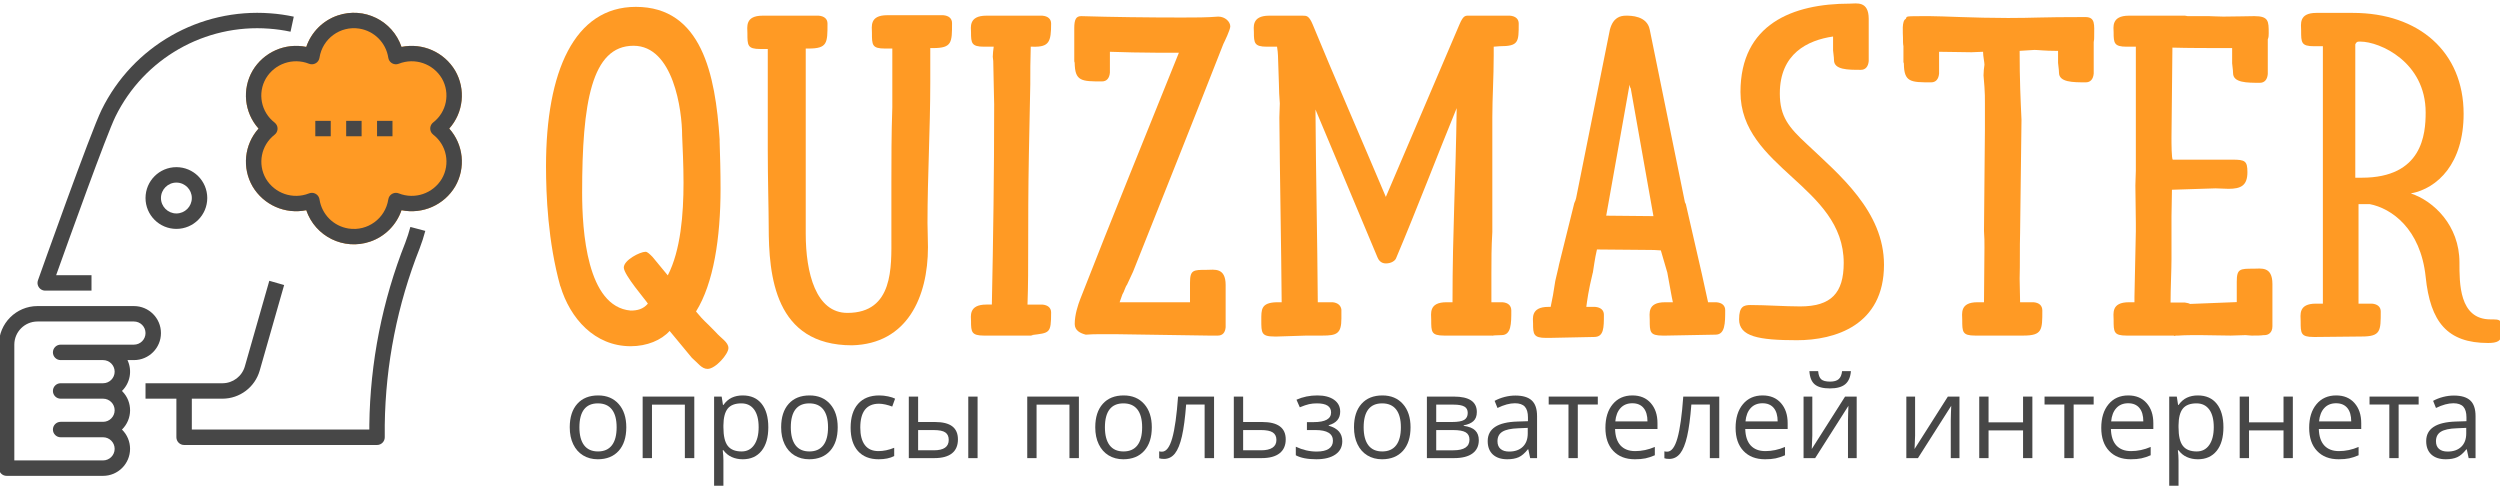 <?xml version="1.0" encoding="UTF-8"?>
<!DOCTYPE svg PUBLIC "-//W3C//DTD SVG 1.1//EN" "http://www.w3.org/Graphics/SVG/1.1/DTD/svg11.dtd">
<!-- Creator: CorelDRAW 2018 (64-Bit) -->
<svg xmlns="http://www.w3.org/2000/svg" xml:space="preserve" width="45.72mm" height="8.89mm" version="1.1" style="shape-rendering:geometricPrecision; text-rendering:geometricPrecision; image-rendering:optimizeQuality; fill-rule:evenodd; clip-rule:evenodd"
viewBox="0 0 4571.98 888.98"
 xmlns:xlink="http://www.w3.org/1999/xlink">
 <defs>
  <style type="text/css">
   <![CDATA[
    .fil1 {fill:#474747}
    .fil0 {fill:#FF9A24}
    .fil3 {fill:#474747;fill-rule:nonzero}
    .fil2 {fill:#FF9A24;fill-rule:nonzero}
   ]]>
  </style>
 </defs>
 <g id="Слой_x0020_1">
  <g id="_1937919920">
   <path class="fil0" d="M832.45 129.27c-20.15,-33.91 -59.53,-51.36 -98.18,-43.5 -16.35,-48.1 -68.6,-73.83 -116.69,-57.47 -27.04,9.19 -48.27,30.43 -57.47,57.47 -38.65,-7.88 -78.04,9.58 -98.17,43.5 -19.63,33.93 -15.23,76.63 10.9,105.85 -26.13,29.21 -30.53,71.91 -10.9,105.85 20.15,33.89 59.54,51.32 98.17,43.44 16.35,48.09 68.6,73.82 116.7,57.47 27.04,-9.2 48.27,-30.43 57.46,-57.47 38.64,7.89 78.03,-9.54 98.18,-43.44 19.63,-33.93 15.23,-76.64 -10.91,-105.85 26.13,-29.22 30.54,-71.92 10.91,-105.85z"/>
   <path class="fil1" d="M244.95 559.73l-176.42 0c-38.95,0.04 -70.52,31.61 -70.57,70.56l0 225.82c0,7.79 6.32,14.12 14.12,14.12l176.42 0c27.28,-0.02 49.38,-22.16 49.36,-49.44 -0.01,-13.26 -5.35,-25.96 -14.83,-35.25 19.49,-19.02 19.86,-50.25 0.84,-69.73 -0.28,-0.28 -0.55,-0.56 -0.84,-0.83 15.07,-14.74 19.12,-37.41 10.1,-56.46l11.82 0c27.28,0 49.4,-22.11 49.4,-49.4 0,-27.28 -22.12,-49.39 -49.4,-49.39zm444.58 -310.5l28.23 0 0 -28.23 -28.23 0 0 28.23zm-56.45 0l28.22 0 0 -28.23 -28.22 0 0 28.23zm-56.46 0l28.23 0 0 -28.23 -28.23 0 0 28.23zm-82.18 -224.88c-129.25,-9.79 -251.45,60.07 -308.61,176.41 -20.08,40.71 -112.55,300.96 -116.48,312.03 -2.54,7.36 1.38,15.4 8.74,17.94 1.47,0.5 3.01,0.76 4.56,0.77l84.68 0 0 -28.23 -64.67 0c22.12,-61.94 92.16,-257.05 108.48,-290.14 52.08,-106.03 163.46,-169.67 281.25,-160.7 13.09,0.95 26.1,2.81 38.93,5.56l5.93 -27.52c-14.11,-3.04 -28.42,-5.08 -42.81,-6.12zm-171.86 281.33c-31.18,0 -56.46,25.28 -56.46,56.46 0,31.18 25.28,56.45 56.46,56.45 31.18,0 56.45,-25.27 56.45,-56.45 0,-31.18 -25.27,-56.46 -56.45,-56.46zm0 84.68c-15.59,0 -28.23,-12.63 -28.23,-28.22 0,-15.59 12.64,-28.23 28.23,-28.23 15.59,0 28.22,12.64 28.22,28.23 0,15.59 -12.63,28.22 -28.22,28.22zm427.91 24.65c-2.58,9.72 -5.67,19.3 -9.25,28.7 -42.08,106.15 -64.38,219.09 -65.82,333.27l0 8.56 -324.62 0 0 -56.45 56.22 0c31.47,-0.11 59.1,-20.95 67.86,-51.18l44.74 -156.66 -27.13 -7.76 -44.75 156.66c-5.26,18.14 -21.84,30.64 -40.72,30.71l-140.9 0 0 28.23 56.46 0 0 70.57c0,7.79 6.32,14.11 14.11,14.11l352.84 0c7.79,0 14.11,-6.32 14.11,-14.11l0 -22.68c1.45,-110.73 23.13,-220.27 63.97,-323.2 3.94,-10.33 7.33,-20.86 10.17,-31.55l-27.29 -7.22zm-505.54 215.28l-134.08 0c-7.79,0 -14.11,6.32 -14.11,14.12 0,7.79 6.32,14.11 14.11,14.11l77.63 0c11.69,0 21.17,9.48 21.17,21.17 0,11.69 -9.48,21.17 -21.17,21.17l-77.63 0c-7.79,0 -14.11,6.32 -14.11,14.12 0,7.79 6.32,14.11 14.11,14.11l77.63 0c11.69,0 21.17,9.48 21.17,21.17 0,11.69 -9.48,21.17 -21.17,21.17l-77.63 0c-7.79,0 -14.11,6.32 -14.11,14.11 0,7.8 6.32,14.12 14.11,14.12l77.63 0c11.69,0 21.17,9.48 21.17,21.17 0,11.69 -9.48,21.17 -21.17,21.17l-162.31 0 0 -211.71c0,-23.38 18.96,-42.34 42.34,-42.34l176.42 0c11.7,0 21.17,9.48 21.17,21.17 0,11.69 -9.47,21.17 -21.17,21.17z"/>
   <path class="fil1" d="M832.44 129.26c-20.14,-33.9 -59.52,-51.35 -98.17,-43.49 -16.35,-48.1 -68.6,-73.83 -116.69,-57.47 -27.04,9.19 -48.27,30.43 -57.47,57.47 -38.65,-7.88 -78.04,9.58 -98.17,43.49 -19.63,33.94 -15.23,76.64 10.91,105.86 -26.14,29.21 -30.54,71.92 -10.91,105.85 20.15,33.89 59.54,51.31 98.17,43.44 16.36,48.09 68.6,73.82 116.7,57.47 27.03,-9.2 48.27,-30.43 57.46,-57.47 38.64,7.89 78.03,-9.54 98.18,-43.44 19.63,-33.93 15.23,-76.64 -10.91,-105.85 26.13,-29.22 30.53,-71.92 10.9,-105.86zm-24.35 197.59c-16.13,27.07 -49.52,38.43 -78.81,26.82 -7.25,-2.88 -15.45,0.66 -18.33,7.91 -0.41,1.03 -0.7,2.1 -0.85,3.2 -5.38,34.73 -37.89,58.53 -72.62,53.16 -27.41,-4.24 -48.92,-25.75 -53.16,-53.16 -1,-6.95 -6.94,-12.11 -13.96,-12.11 -1.79,0 -3.56,0.34 -5.22,1 -29.3,11.62 -62.7,0.25 -78.84,-26.82 -15.57,-27 -8.82,-61.35 15.82,-80.44 6.17,-4.77 7.3,-13.64 2.53,-19.8 -0.73,-0.95 -1.58,-1.8 -2.53,-2.53 -24.78,-19.12 -31.54,-53.64 -15.82,-80.7 16.15,-27.05 49.53,-38.4 78.82,-26.82 7.25,2.88 15.45,-0.66 18.33,-7.9 0.41,-1.03 0.69,-2.11 0.85,-3.21 5.38,-34.73 37.89,-58.53 72.62,-53.16 27.41,4.24 48.92,25.75 53.16,53.16 1.11,7.72 8.27,13.08 15.98,11.97 1.1,-0.16 2.17,-0.45 3.2,-0.86 29.3,-11.6 62.69,-0.24 78.83,26.82 15.61,27.02 8.85,61.41 -15.82,80.52 -6.17,4.76 -7.3,13.63 -2.53,19.79 0.73,0.95 1.58,1.8 2.53,2.53 24.73,19.12 31.49,53.59 15.82,80.63z"/>
   <path class="fil2" d="M1308.43 606.93c-22.86,-23.71 -17.78,-16.09 -35.56,-37.26 32.17,-51.64 44.87,-134.62 44.87,-224.36 0,-32.18 -0.85,-60.96 -1.69,-86.36l0 -4.24c-7.62,-118.53 -33.02,-242.15 -153.25,-242.15 -112.61,0 -164.25,118.54 -164.25,291.26 0,52.49 3.38,138.01 26.24,220.13l0 -0.84c17.78,59.26 62.66,110.06 128.7,110.06 29.63,0 55.88,-11 71.12,-27.94l40.64 49.11c11,9.31 17.78,20.32 28.78,20.32 14.4,0 38.1,-27.09 38.1,-38.1 0,-11.01 -13.54,-17.78 -23.7,-29.63zm-60.96 -358.99c0.84,21.17 2.54,52.49 2.54,86.36 0,56.73 -5.08,123.61 -28.79,169.33l-27.94 -33.86c-5.08,-5.08 -9.31,-9.32 -12.7,-9.32 -10.16,0 -39.79,15.24 -39.79,28.79 0,13.55 40.64,60.11 44.02,66.04 -8.46,10.16 -19.47,12.7 -31.32,12.7 -80.44,-6.77 -88.9,-146.47 -88.9,-215.9 0,-163.41 16.93,-268.4 93.98,-268.4 72.81,0 88.9,117.69 88.9,164.26l0 0z"/>
   <path id="1" class="fil2" d="M1394.79 28.65c-33.02,0 -27.94,21.17 -27.94,32.17 0,22.02 0,28.79 23.71,28.79l13.54 0 0 183.73c0,54.19 1.7,112.61 1.7,140.55 0,90.59 11,217.59 152.4,217.59 100.75,-2.54 138.85,-88.05 138.85,-179.49 0,-16.09 -0.85,-30.48 -0.85,-44.03 0,-85.51 5.08,-171.87 5.08,-257.39l0 -62.65 5.08 0c34.72,0 34.72,-10.16 34.72,-45.72 0,-8.47 -5.93,-13.55 -16.09,-14.4l-102.45 0c-33.02,0 -27.94,21.17 -27.94,32.18 0,22.01 0,28.78 23.71,28.78l13.55 0 0 107.53c-1.7,47.42 -1.7,99.91 -1.7,138.01l0 99.06c0,54.19 4.24,138.85 -80.43,138.85 -57.57,0 -76.2,-72.81 -76.2,-144.78l0 -338.67 5.08 0c34.71,0 34.71,-10.16 34.71,-45.72 0,-8.46 -5.92,-13.54 -16.08,-14.39l-102.45 0z"/>
   <path id="2" class="fil2" d="M1803.73 28.65c-33.02,0 -27.94,22.01 -27.94,30.48 0,19.47 0.85,26.25 23.71,26.25l17.78 0c-0.85,6.77 -1.7,12.56 -1.7,18.48 0,2.54 0.85,5.08 0.85,7.62l0.85 40.64c0,12.7 0.84,26.25 0.84,38.81 0,124.32 -1.69,243.56 -4.23,366.04l-10.16 0c-33.02,0 -27.94,22.02 -27.94,30.48 0,19.48 0.85,26.25 23.71,26.25l90.59 0c-2.54,0 -4.23,-0.85 -4.23,-0.85 33.86,-4.23 36.4,-2.54 36.4,-41.48 0,-8.47 -5.92,-13.55 -16.08,-14.4l-27.1 0c2.54,-70.13 0,-134.34 2.54,-275.59l2.54 -126.72c0,-21.16 0,-45.72 0.85,-69.28l4.23 0c29.64,0.84 33.02,-9.32 33.02,-42.34 0,-8.46 -5.92,-13.54 -16.08,-14.39l-102.45 0z"/>
   <path id="3" class="fil2" d="M2241.46 521.41c0,-33.02 -21.17,-27.94 -34.71,-27.94 -24.56,0 -30.48,0 -30.48,23.71l0 35.56 -128.7 0 5.08 -14.39c3.39,-5.08 5.08,-13.55 8.47,-17.78l11.01 -23.71c55.03,-138.29 110.91,-278.13 165.1,-416.42 2.54,-5.08 12.7,-26.25 12.7,-32.17 0,-8.47 -9.32,-17.93 -22.02,-17.93 -20.32,1.7 -43.18,1.7 -66.04,1.7 -61.8,0 -129.54,-0.85 -184.57,-2.54 -9.31,0 -12.7,5.92 -12.7,22.15l0 70.28c0,-4.24 0,-9.32 0.85,-9.32l0 1.7c0,34.57 12.7,34.57 49.95,34.57 8.47,0 13.55,-5.93 14.39,-16.09l0 -38.1c27.94,0.85 55.88,1.69 84.67,1.69l41.49 0c-61.81,154.1 -120.23,296.34 -180.34,450.43 -4.24,11.01 -10.16,28.79 -10.16,45.72 0,11.86 10.16,16.94 20.32,19.48 9.31,-0.85 18.62,-0.85 27.94,-0.85l27.94 0 169.33 2.54 16.09 0c8.46,0 13.54,-5.08 14.39,-15.24l0 -77.05z"/>
   <path id="4" class="fil2" d="M2645.32 552.74c-33.02,0 -27.94,21.17 -27.94,32.17 0,22.02 0,28.79 23.71,28.79l90.6 0c-1.7,0.85 -3.39,0 -4.24,0 2.54,0 11.01,-0.85 18.63,-0.85 17.78,0 17.78,-21.16 17.78,-44.87 0,-9.31 -5.93,-14.39 -16.09,-15.24l-20.32 0 0 -51.51c0,-25.4 0,-48.96 1.7,-76.9l0 -209.69c0,-35.42 2.54,-73.52 2.54,-113.32l0 -15.94 11 -0.85c34.72,0 34.72,-7.62 34.72,-41.49 0,-8.46 -5.93,-13.54 -16.09,-14.39l-72.82 0c-8.46,0 -11.85,-1.69 -19.47,16.09l-134.62 315.38c-31.33,-74.5 -102.45,-238.48 -133.77,-315.38 -6.78,-16.09 -11.01,-16.09 -18.63,-16.09l-60.96 0c-33.02,0 -27.94,22.01 -27.94,30.48 0,19.47 0.85,26.25 23.71,26.25l18.62 0c0.85,5.92 1.7,11.85 1.7,15.94l1.69 50.8c0,12.7 0.85,25.4 1.69,37.12 0,8.46 -0.84,16.93 -0.84,25.4 0.84,105.69 3.38,230.85 4.23,338.1l-9.31 0c-28.79,0.85 -27.94,13.55 -27.94,33.02 0,22.86 0,29.63 23.7,29.63l5.93 0 53.34 -1.69 28.79 0c26.24,0 34.71,-3.39 34.71,-31.33l0 -16.08c-0.85,-7.62 -6.77,-12.7 -16.09,-13.55l-27.09 0c-0.85,-122.49 -3.39,-225.64 -4.23,-352.5l113.45 270.51c1.69,4.24 5.93,11.01 15.24,11.01 10.16,0 16.93,-5.08 18.63,-9.31 37.25,-87.92 79.58,-198.55 110.91,-274.75 -1.69,131.1 -7.62,221.55 -7.62,355.04l-11.01 0z"/>
   <path id="5" class="fil2" d="M2831.59 561.21c-33.02,0 -27.94,22.01 -27.94,30.48 0,19.47 0.85,26.24 23.71,26.24l5.93 0 82.12 -1.69c17.78,0 17.78,-16.93 17.78,-40.64 0,-8.47 -5.92,-13.55 -16.08,-14.39l-16.09 0c1.69,-11.86 3.39,-27.94 11.85,-62.66l0 0.85c1.7,-9.31 3.39,-25.4 7.62,-43.18l96.52 0.85c5.08,0 9.32,0 20.32,0.84l11.86 40.64c5.08,27.1 7.62,43.18 10.16,54.19l-14.4 0c-33.02,0 -27.94,21.17 -27.94,32.17 0,22.02 0,28.79 23.71,28.79l5.93 0 90.59 -1.69c17.78,0 17.78,-21.17 17.78,-44.88 0,-8.46 -5.93,-13.54 -16.09,-14.39l-15.24 0c-3.38,-16.93 -12.7,-58.42 -40.64,-179.49l-1.69 -3.39c0,-0.85 -0.85,-3.39 -0.85,-4.23l-63.5 -311.58c-5.08,-25.4 -34.71,-25.4 -43.18,-25.4 -11,0 -23.7,3.39 -29.63,25.4l-61.81 308.19c-0.84,3.39 -1.69,5.93 -3.38,9.31l-27.1 109.22c0,0.85 -1.69,5.93 -1.69,7.62l-5.93 25.4c-2.54,17.78 -5.92,36.41 -8.46,47.42l-4.24 0zm147.32 -399.63c0,-1.7 0.85,-4.24 1.7,-6.78 0,4.24 0.84,5.93 1.69,6.78l41.49 233.68c-31.33,0 -56.73,-0.85 -86.36,-0.85l41.48 -232.83z"/>
   <path id="6" class="fil2" d="M3417.49 34.58c0,-33.87 -22.86,-27.94 -34.71,-27.94 -104.14,0 -199.82,37.25 -199.82,161.71 0,138.86 188.81,171.88 188.81,312.42 0,55.04 -22.86,79.59 -79.59,79.59 -27.94,0 -62.65,-2.54 -90.59,-2.54 -12.7,0 -21.17,2.54 -21.17,26.25 0,31.32 35.56,38.1 105.84,38.1 69.42,0 159.17,-27.1 159.17,-138.01 0,-97.37 -81.28,-164.25 -140.55,-220.13 -33.86,-31.33 -49.95,-50.8 -49.95,-93.14 0,-72.81 50.8,-97.37 97.37,-104.14l0 28.79 0 -3.39c0,2.54 1.69,11.85 1.69,17.78 0,17.78 25.4,17.78 49.11,17.78 8.46,0 13.54,-5.93 14.39,-16.09l0 -77.04z"/>
   <path id="7" class="fil2" d="M3616.45 552.74c-33.02,0 -27.94,21.17 -27.94,32.17 0,22.02 0,28.79 23.71,28.79l5.93 0 82.12 0c34.72,0 34.72,-10.3 34.72,-45.86 0,-9.17 -5.93,-14.25 -16.09,-15.1l-24.55 0c0,-14.39 -0.85,-28.79 -0.85,-43.18 0.85,-27.94 0,-55.88 0.85,-83.82l2.54 -206.59c-1.7,-37.25 -3.39,-71.97 -3.39,-126.15l27.09 -1.7c6.78,0 18.63,1.7 38.95,1.7l4.23 0 0 25.4 0 -3.39c0,2.54 1.7,11.85 1.7,17.78 0,17.78 25.4,17.78 49.1,17.78 8.47,0 13.55,-5.93 14.4,-16.09l0 -57.57c0.84,-3.39 0.84,-6.77 0.84,-11.01 0,-20.32 2.54,-34.71 -16.08,-34.71 -85.52,0 -92.29,1.69 -141.4,1.69 -61.8,0 -121.07,-3.38 -143.08,-3.38 -49.96,0 -40.64,0 -44.03,5.08 -7.62,3.38 -5.08,26.24 -5.08,33.86 0,6.78 0,11.86 0.85,16.09l0 34.71c0,-2.54 0,-5.08 0.84,-5.08l0 1.7c0,34.71 12.7,34.71 49.96,34.71 8.46,0 13.54,-5.93 14.39,-16.09l0 -39.79c20.32,0 40.64,0.85 59.27,0.85 5.92,0 13.54,-0.85 21.16,-0.85 0,8.47 2.54,18.63 2.54,23.71 -0.84,5.08 -1.69,13.54 -1.69,19.47l1.69 21.17c0.85,10.16 0.85,20.32 0.85,29.63l0 49.11 -1.69 184.57c0.84,10.16 0.84,20.32 0.84,30.48l-0.84 99.91 -11.86 0z"/>
   <path id="8" class="fil2" d="M3893.31 28.65c-33.02,0 -27.94,22.01 -27.94,30.48 0,19.47 0.85,26.25 23.71,26.25l16.93 0 0 226.91c0,7.62 -0.85,17.78 -0.85,27.09 0,22.01 0.85,44.03 0.85,68.58l0 15.24 -1.69 79.59c0,13.54 -0.85,27.09 -0.85,40.64l0 9.31 -10.16 0c-33.02,0 -27.94,21.17 -27.94,32.17 0,22.02 0,28.79 23.71,28.79l90.59 0c-2.54,0.85 -4.23,0.85 -4.23,0l8.46 0c11.86,-0.85 25.4,-0.85 39.8,-0.85 17.78,0 36.4,0.85 55.88,0.85 9.31,0 18.62,-0.85 27.09,-0.85 3.39,0 6.77,0.85 11.01,0.85 9.31,0 16.93,0 22.01,-0.85l1.69 0c6.78,0 14.4,-4.23 14.4,-16.22l0 -77.19c0,-33.16 -21.17,-28.08 -34.72,-28.08 -24.55,0 -30.48,0 -30.48,23.7l0 37.4 -85.51 3.38c-2.54,-1.69 -5.93,-1.69 -9.31,-2.54l-26.25 0c0,-25.4 1.69,-60.25 1.69,-78.88l0 -78.17c0,-16.23 0.85,-32.32 0.85,-49.25l79.59 -2.54c7.62,0 16.08,0.85 23.7,0.85 22.86,0 34.72,-5.93 34.72,-30.48 0,-20.32 -4.24,-22.86 -27.1,-22.86l-109.22 0c-2.54,0 -2.54,-31.33 -2.54,-39.8l1.7 -165.1c28.78,0.85 68.58,0.85 104.14,0.85l5.08 0 0 31.32 0 -3.38c0,2.54 1.69,11.85 1.69,17.78 0,17.78 25.4,17.78 49.11,17.78 8.46,0 13.54,-5.93 14.39,-16.09l0 -63.5c1.69,-3.39 1.69,-7.62 1.69,-11.01 0,-22.01 0,-31.32 -26.24,-31.32 -11.01,0 -36.41,0.84 -56.73,0.84 -11.01,0 -20.32,-0.84 -26.25,-0.84l-38.94 0c-1.7,0 -3.39,-0.85 -5.08,-0.85l-102.45 0z"/>
   <path id="9" class="fil2" d="M4236.21 23.57c-33.02,0 -27.94,21.17 -27.94,32.17 0,22.02 0,28.79 23.7,28.79l16.09 0 0 470.75 -12.7 0c-33.02,0 -27.94,21.17 -27.94,32.17 0,22.02 0,28.79 23.71,28.79l5.92 0 82.13 -0.85c34.71,0 34.71,-10.16 34.71,-45.72 0,-8.46 -5.92,-13.54 -16.08,-14.39l-24.56 0 0 -182.03 20.32 0c39.8,7.62 93.14,44.87 102.45,132.92 8.47,82.98 39.79,121.08 114.3,121.08 16.93,0 23.71,-4.24 23.71,-13.55l0 -20.32c0,-7.62 -4.24,-9.31 -14.4,-9.31l-5.08 0c-57.57,0 -56.72,-66.89 -56.72,-104.14 0,-67.74 -47.42,-112.61 -88.9,-126.16 49.1,-9.31 96.52,-55.03 96.52,-145.62 0,-113.46 -82.13,-184.58 -202.36,-184.58l-66.88 0zm71.12 57.57c2.54,-5.92 5.92,-5.08 9.31,-5.08 35.56,0 119.38,37.26 119.38,129.55 0,39.79 -5.93,119.38 -116.84,119.38l-11.85 0 0 -243.85z"/>
   <path class="fil3" d="M1145.37 781.42c0,18.37 -4.63,32.71 -13.85,43.01 -9.25,10.31 -22.01,15.46 -38.31,15.46 -10.06,0 -19,-2.35 -26.82,-7.08 -7.78,-4.73 -13.81,-11.53 -18.06,-20.37 -4.27,-8.83 -6.38,-19.17 -6.38,-31.02 0,-18.37 4.6,-32.67 13.78,-42.91 9.15,-10.24 21.91,-15.36 38.18,-15.36 15.77,0 28.25,5.23 37.54,15.71 9.29,10.48 13.92,24.68 13.92,42.56zm-85.75 0c0,14.37 2.88,25.34 8.63,32.88 5.75,7.54 14.19,11.29 25.38,11.29 11.15,0 19.63,-3.75 25.41,-11.25 5.79,-7.51 8.66,-18.48 8.66,-32.92 0,-14.3 -2.87,-25.17 -8.66,-32.6 -5.78,-7.44 -14.33,-11.15 -25.62,-11.15 -11.19,0 -19.6,3.64 -25.28,10.97 -5.68,7.33 -8.52,18.27 -8.52,32.78z"/>
   <polygon id="1" class="fil3" points="1192.32,837.79 1175.28,837.79 1175.28,725.26 1269.72,725.26 1269.72,837.79 1252.47,837.79 1252.47,739.98 1192.32,739.98 "/>
   <path id="2" class="fil3" d="M1358.31 839.89c-7.32,0 -14.02,-1.36 -20.08,-4.06 -6.03,-2.7 -11.15,-6.87 -15.25,-12.48l-1.23 0c0.81,6.55 1.23,12.79 1.23,18.68l0 46.24 -17.04 0 0 -163.01 13.85 0 2.38 15.35 0.81 0c4.38,-6.17 9.5,-10.62 15.32,-13.35 5.82,-2.74 12.48,-4.11 20.01,-4.11 14.94,0 26.47,5.12 34.6,15.32 8.1,10.21 12.17,24.51 12.17,42.95 0,18.51 -4.14,32.88 -12.38,43.12 -8.27,10.24 -19.7,15.35 -34.39,15.35zm-2.45 -102.22c-11.5,0 -19.84,3.19 -24.96,9.53 -5.15,6.38 -7.78,16.52 -7.92,30.43l0 3.79c0,15.81 2.63,27.13 7.92,33.93 5.26,6.84 13.74,10.24 25.38,10.24 9.71,0 17.35,-3.93 22.86,-11.81 5.5,-7.89 8.27,-18.72 8.27,-32.57 0,-14.02 -2.77,-24.79 -8.27,-32.29 -5.51,-7.5 -13.29,-11.25 -23.28,-11.25z"/>
   <path id="3" class="fil3" d="M1531.98 781.42c0,18.37 -4.63,32.71 -13.85,43.01 -9.25,10.31 -22.01,15.46 -38.31,15.46 -10.06,0 -19,-2.35 -26.82,-7.08 -7.78,-4.73 -13.81,-11.53 -18.06,-20.37 -4.27,-8.83 -6.38,-19.17 -6.38,-31.02 0,-18.37 4.6,-32.67 13.78,-42.91 9.15,-10.24 21.91,-15.36 38.18,-15.36 15.77,0 28.25,5.23 37.54,15.71 9.29,10.48 13.92,24.68 13.92,42.56zm-85.75 0c0,14.37 2.88,25.34 8.63,32.88 5.75,7.54 14.19,11.29 25.38,11.29 11.15,0 19.63,-3.75 25.41,-11.25 5.79,-7.51 8.66,-18.48 8.66,-32.92 0,-14.3 -2.87,-25.17 -8.66,-32.6 -5.78,-7.44 -14.33,-11.15 -25.62,-11.15 -11.19,0 -19.6,3.64 -25.28,10.97 -5.68,7.33 -8.52,18.27 -8.52,32.78z"/>
   <path id="4" class="fil3" d="M1606.87 839.89c-16.3,0 -28.92,-5.01 -37.86,-15.04 -8.94,-10.06 -13.4,-24.26 -13.4,-42.59 0,-18.86 4.53,-33.41 13.61,-43.68 9.08,-10.27 21.98,-15.43 38.77,-15.43 5.4,0 10.8,0.6 16.23,1.76 5.4,1.15 9.64,2.52 12.73,4.13l-5.26 14.48c-3.75,-1.5 -7.86,-2.73 -12.31,-3.75 -4.45,-0.98 -8.38,-1.47 -11.81,-1.47 -22.86,0 -34.29,14.58 -34.29,43.75 0,13.81 2.77,24.43 8.35,31.83 5.61,7.4 13.84,11.08 24.82,11.08 9.36,0 19,-2.03 28.85,-6.07l0 15.15c-7.54,3.89 -17,5.85 -28.43,5.85z"/>
   <path id="5" class="fil3" d="M1679.05 771.74l30.71 0c14.3,0 24.89,2.67 31.79,7.96 6.87,5.29 10.31,13.25 10.31,23.77 0,11.32 -3.65,19.84 -10.94,25.63 -7.29,5.78 -18.02,8.69 -32.18,8.69l-46.73 0 0 -112.53 17.04 0 0 46.48zm108.74 66.05l-17.03 0 0 -112.53 17.03 0 0 112.53zm-108.74 -51.32l0 37.02 28.85 0c18.09,0 27.13,-6.31 27.13,-18.97 0,-6.31 -2.1,-10.87 -6.27,-13.74 -4.17,-2.88 -11.29,-4.31 -21.35,-4.31l-28.36 0z"/>
   <polygon id="6" class="fil3" points="1895.66,837.79 1878.62,837.79 1878.62,725.26 1973.06,725.26 1973.06,837.79 1955.81,837.79 1955.81,739.98 1895.66,739.98 "/>
   <path id="7" class="fil3" d="M2106.42 781.42c0,18.37 -4.63,32.71 -13.85,43.01 -9.25,10.31 -22.01,15.46 -38.31,15.46 -10.06,0 -19,-2.35 -26.82,-7.08 -7.78,-4.73 -13.81,-11.53 -18.06,-20.37 -4.27,-8.83 -6.38,-19.17 -6.38,-31.02 0,-18.37 4.6,-32.67 13.78,-42.91 9.15,-10.24 21.91,-15.36 38.18,-15.36 15.77,0 28.25,5.23 37.54,15.71 9.29,10.48 13.92,24.68 13.92,42.56zm-85.75 0c0,14.37 2.88,25.34 8.63,32.88 5.75,7.54 14.19,11.29 25.38,11.29 11.15,0 19.63,-3.75 25.41,-11.25 5.79,-7.51 8.66,-18.48 8.66,-32.92 0,-14.3 -2.87,-25.17 -8.66,-32.6 -5.78,-7.44 -14.33,-11.15 -25.62,-11.15 -11.19,0 -19.6,3.64 -25.28,10.97 -5.68,7.33 -8.52,18.27 -8.52,32.78z"/>
   <path id="8" class="fil3" d="M2220.25 837.79l-17.24 0 0 -98.02 -33.8 0c-1.86,24.4 -4.45,43.75 -7.71,58.06 -3.3,14.33 -7.57,24.82 -12.8,31.48 -5.25,6.62 -11.92,9.95 -19.98,9.95 -3.71,0 -6.66,-0.42 -8.83,-1.22l0 -12.66c1.51,0.42 3.22,0.63 5.12,0.63 7.88,0 14.16,-8.31 18.82,-24.96 4.66,-16.62 8.17,-41.89 10.59,-75.79l65.83 0 0 112.53z"/>
   <path id="9" class="fil3" d="M2273.44 771.74l34.74 0c28.74,0 43.15,10.59 43.15,31.73 0,11.11 -3.75,19.6 -11.25,25.49 -7.5,5.89 -18.48,8.83 -32.92,8.83l-50.76 0 0 -112.53 17.04 0 0 46.48zm0 14.73l0 37.02 32.88 0c9.04,0 15.99,-1.58 20.75,-4.74 4.81,-3.12 7.23,-7.88 7.23,-14.23 0,-6.24 -2.25,-10.8 -6.67,-13.71 -4.41,-2.91 -11.67,-4.34 -21.8,-4.34l-32.39 0z"/>
   <path id="10" class="fil3" d="M2402.34 771.95c21.32,0 31.94,-5.89 31.94,-17.66 0,-11.08 -8.62,-16.62 -25.87,-16.62 -5.26,0 -10.06,0.49 -14.37,1.44 -4.32,0.94 -9.96,2.87 -16.97,5.74l-6.07 -13.88c11.64,-5.22 24.37,-7.82 38.14,-7.82 12.94,0 23.14,2.67 30.61,7.96 7.47,5.33 11.18,12.55 11.18,21.74 0,12.62 -7.01,20.86 -21.07,24.78l0 0.81c8.66,2.52 14.94,6.13 18.93,10.83 3.97,4.7 5.96,10.59 5.96,17.64 0,10.41 -4.2,18.5 -12.58,24.29 -8.42,5.78 -19.98,8.69 -34.78,8.69 -16.23,0 -28.78,-2.42 -37.61,-7.29l0 -15.63c12.55,5.89 25.2,8.83 38,8.83 9.88,0 17.32,-1.68 22.36,-5.08 5.02,-3.4 7.54,-8.28 7.54,-14.66 0,-13.07 -10.66,-19.59 -31.94,-19.59l-15.63 0 0 -14.52 12.23 0z"/>
   <path id="11" class="fil3" d="M2579.59 781.42c0,18.37 -4.63,32.71 -13.85,43.01 -9.25,10.31 -22.01,15.46 -38.31,15.46 -10.06,0 -19,-2.35 -26.82,-7.08 -7.78,-4.73 -13.81,-11.53 -18.06,-20.37 -4.27,-8.83 -6.38,-19.17 -6.38,-31.02 0,-18.37 4.6,-32.67 13.78,-42.91 9.15,-10.24 21.91,-15.36 38.18,-15.36 15.77,0 28.25,5.23 37.54,15.71 9.29,10.48 13.92,24.68 13.92,42.56zm-85.75 0c0,14.37 2.88,25.34 8.63,32.88 5.75,7.54 14.19,11.29 25.38,11.29 11.15,0 19.63,-3.75 25.41,-11.25 5.79,-7.51 8.66,-18.48 8.66,-32.92 0,-14.3 -2.87,-25.17 -8.66,-32.6 -5.78,-7.44 -14.33,-11.15 -25.62,-11.15 -11.19,0 -19.6,3.64 -25.28,10.97 -5.68,7.33 -8.52,18.27 -8.52,32.78z"/>
   <path id="12" class="fil3" d="M2700.82 753.48c0,7.33 -2.1,12.9 -6.31,16.69 -4.21,3.78 -10.13,6.34 -17.74,7.64l0 0.94c9.61,1.3 16.62,4.11 21.04,8.42 4.41,4.31 6.62,10.27 6.62,17.88 0,10.44 -3.85,18.54 -11.57,24.22 -7.71,5.68 -18.96,8.52 -33.76,8.52l-49.6 0 0 -112.53 49.39 0c27.94,0 41.93,9.39 41.93,28.22zm-13.46 50.41c0,-6.06 -2.31,-10.52 -6.94,-13.29 -4.63,-2.77 -12.27,-4.13 -22.96,-4.13l-30.92 0 0 37.02 31.34 0c19.66,0 29.48,-6.52 29.48,-19.6zm-3.19 -48.8c0,-5.47 -2.1,-9.36 -6.31,-11.67 -4.21,-2.28 -10.59,-3.44 -19.14,-3.44l-32.18 0 0 31.76 28.88 0c10.56,0 17.99,-1.29 22.3,-3.89 4.31,-2.63 6.45,-6.87 6.45,-12.76z"/>
   <path id="13" class="fil3" d="M2798.35 837.79l-3.4 -16.02 -0.84 0c-5.61,7.05 -11.18,11.85 -16.76,14.37 -5.61,2.49 -12.55,3.75 -20.89,3.75 -11.18,0 -19.91,-2.87 -26.26,-8.62 -6.31,-5.78 -9.5,-13.95 -9.5,-24.61 0,-22.75 18.19,-34.67 54.51,-35.76l19.11 -0.63 0 -6.98c0,-8.79 -1.89,-15.32 -5.68,-19.52 -3.82,-4.21 -9.89,-6.31 -18.23,-6.31 -9.39,0 -19.98,2.87 -31.83,8.62l-5.22 -13.04c5.53,-3.01 11.6,-5.4 18.19,-7.12 6.63,-1.71 13.25,-2.55 19.88,-2.55 13.42,0 23.35,2.97 29.83,8.93 6.49,5.96 9.71,15.5 9.71,28.65l0 76.84 -12.62 0zm-38.53 -11.99c10.63,0 18.97,-2.91 25,-8.73 6.06,-5.82 9.11,-13.95 9.11,-24.43l0 -10.17 -17.07 0.74c-13.53,0.45 -23.31,2.56 -29.31,6.31 -5.99,3.71 -8.97,9.53 -8.97,17.39 0,6.17 1.86,10.86 5.61,14.05 3.71,3.23 8.94,4.84 15.63,4.84z"/>
   <polygon id="14" class="fil3" points="2922.06,739.77 2885.46,739.77 2885.46,837.79 2868.43,837.79 2868.43,739.77 2832.25,739.77 2832.25,725.26 2922.06,725.26 "/>
   <path id="15" class="fil3" d="M2989.79 839.89c-16.66,0 -29.77,-5.08 -39.37,-15.21 -9.64,-10.13 -14.45,-24.23 -14.45,-42.24 0,-18.16 4.46,-32.57 13.4,-43.26 8.94,-10.7 20.92,-16.03 36,-16.03 14.09,0 25.27,4.63 33.48,13.92 8.2,9.29 12.34,21.53 12.34,36.71l0 10.79 -77.55 0c0.35,13.22 3.68,23.25 9.99,30.12 6.35,6.83 15.25,10.27 26.79,10.27 12.09,0 24.08,-2.52 35.93,-7.61l0 15.22c-6.03,2.63 -11.74,4.48 -17.11,5.64 -5.36,1.12 -11.85,1.68 -19.45,1.68zm-4.63 -102.43c-9.05,0 -16.23,2.94 -21.6,8.83 -5.4,5.86 -8.55,13.99 -9.5,24.4l58.83 0c0,-10.73 -2.39,-18.96 -7.19,-24.68 -4.8,-5.71 -11.64,-8.55 -20.54,-8.55z"/>
   <path id="16" class="fil3" d="M3144.17 837.79l-17.24 0 0 -98.02 -33.8 0c-1.86,24.4 -4.45,43.75 -7.71,58.06 -3.3,14.33 -7.57,24.82 -12.8,31.48 -5.25,6.62 -11.92,9.95 -19.98,9.95 -3.71,0 -6.66,-0.42 -8.83,-1.22l0 -12.66c1.51,0.42 3.22,0.63 5.12,0.63 7.88,0 14.16,-8.31 18.82,-24.96 4.66,-16.62 8.17,-41.89 10.59,-75.79l65.83 0 0 112.53z"/>
   <path id="17" class="fil3" d="M3227.86 839.89c-16.66,0 -29.77,-5.08 -39.37,-15.21 -9.64,-10.13 -14.45,-24.23 -14.45,-42.24 0,-18.16 4.46,-32.57 13.4,-43.26 8.94,-10.7 20.92,-16.03 36,-16.03 14.09,0 25.27,4.63 33.48,13.92 8.2,9.29 12.34,21.53 12.34,36.71l0 10.79 -77.55 0c0.35,13.22 3.68,23.25 9.99,30.12 6.35,6.83 15.25,10.27 26.79,10.27 12.09,0 24.08,-2.52 35.93,-7.61l0 15.22c-6.03,2.63 -11.74,4.48 -17.11,5.64 -5.36,1.12 -11.85,1.68 -19.45,1.68zm-4.63 -102.43c-9.05,0 -16.23,2.94 -21.6,8.83 -5.4,5.86 -8.55,13.99 -9.5,24.4l58.83 0c0,-10.73 -2.39,-18.96 -7.19,-24.68 -4.8,-5.71 -11.64,-8.55 -20.54,-8.55z"/>
   <path id="18" class="fil3" d="M3314.34 725.26l0 71.34 -0.74 18.72 -0.28 5.85 60.93 -95.91 21.25 0 0 112.53 -15.92 0 0 -68.78 0.32 -13.57 0.52 -13.35 -60.86 95.7 -21.24 0 0 -112.53 16.02 0zm32.15 -14.94c-12.66,0 -21.88,-2.45 -27.7,-7.36 -5.82,-4.87 -9.08,-12.97 -9.78,-24.19l16.02 0c0.63,7.12 2.49,12.1 5.61,14.9 3.12,2.81 8.56,4.21 16.27,4.21 7.04,0 12.27,-1.51 15.67,-4.52 3.4,-3.02 5.47,-7.86 6.2,-14.59l16.13 0c-0.81,10.84 -4.28,18.79 -10.38,23.91 -6.1,5.08 -15.42,7.64 -28.04,7.64z"/>
   <polygon id="19" class="fil3" points="3502.31,725.26 3502.31,796.6 3501.57,815.32 3501.29,821.17 3562.22,725.26 3583.47,725.26 3583.47,837.79 3567.55,837.79 3567.55,769.01 3567.87,755.44 3568.39,742.09 3507.53,837.79 3486.29,837.79 3486.29,725.26 "/>
   <polygon id="20" class="fil3" points="3636.65,725.26 3636.65,772.37 3699.75,772.37 3699.75,725.26 3716.79,725.26 3716.79,837.79 3699.75,837.79 3699.75,787.1 3636.65,787.1 3636.65,837.79 3619.61,837.79 3619.61,725.26 "/>
   <polygon id="21" class="fil3" points="3828.86,739.77 3792.26,739.77 3792.26,837.79 3775.23,837.79 3775.23,739.77 3739.05,739.77 3739.05,725.26 3828.86,725.26 "/>
   <path id="22" class="fil3" d="M3896.59 839.89c-16.66,0 -29.77,-5.08 -39.37,-15.21 -9.64,-10.13 -14.45,-24.23 -14.45,-42.24 0,-18.16 4.46,-32.57 13.4,-43.26 8.94,-10.7 20.92,-16.03 36,-16.03 14.09,0 25.27,4.63 33.48,13.92 8.2,9.29 12.34,21.53 12.34,36.71l0 10.79 -77.55 0c0.35,13.22 3.68,23.25 9.99,30.12 6.35,6.83 15.25,10.27 26.79,10.27 12.09,0 24.08,-2.52 35.93,-7.61l0 15.22c-6.03,2.63 -11.74,4.48 -17.11,5.64 -5.36,1.12 -11.85,1.68 -19.45,1.68zm-4.63 -102.43c-9.05,0 -16.23,2.94 -21.6,8.83 -5.4,5.86 -8.55,13.99 -9.5,24.4l58.83 0c0,-10.73 -2.39,-18.96 -7.19,-24.68 -4.8,-5.71 -11.64,-8.55 -20.54,-8.55z"/>
   <path id="23" class="fil3" d="M4019.42 839.89c-7.32,0 -14.02,-1.36 -20.08,-4.06 -6.03,-2.7 -11.15,-6.87 -15.25,-12.48l-1.23 0c0.81,6.55 1.23,12.79 1.23,18.68l0 46.24 -17.04 0 0 -163.01 13.85 0 2.38 15.35 0.81 0c4.38,-6.17 9.5,-10.62 15.32,-13.35 5.82,-2.74 12.48,-4.11 20.01,-4.11 14.94,0 26.47,5.12 34.6,15.32 8.1,10.21 12.17,24.51 12.17,42.95 0,18.51 -4.14,32.88 -12.38,43.12 -8.27,10.24 -19.7,15.35 -34.39,15.35zm-2.45 -102.22c-11.5,0 -19.84,3.19 -24.96,9.53 -5.15,6.38 -7.78,16.52 -7.92,30.43l0 3.79c0,15.81 2.63,27.13 7.92,33.93 5.26,6.84 13.74,10.24 25.38,10.24 9.71,0 17.35,-3.93 22.86,-11.81 5.5,-7.89 8.27,-18.72 8.27,-32.57 0,-14.02 -2.77,-24.79 -8.27,-32.29 -5.51,-7.5 -13.29,-11.25 -23.28,-11.25z"/>
   <polygon id="24" class="fil3" points="4112.99,725.26 4112.99,772.37 4176.09,772.37 4176.09,725.26 4193.13,725.26 4193.13,837.79 4176.09,837.79 4176.09,787.1 4112.99,787.1 4112.99,837.79 4095.95,837.79 4095.95,725.26 "/>
   <path id="25" class="fil3" d="M4276.81 839.89c-16.66,0 -29.77,-5.08 -39.37,-15.21 -9.64,-10.13 -14.45,-24.23 -14.45,-42.24 0,-18.16 4.46,-32.57 13.4,-43.26 8.94,-10.7 20.92,-16.03 36,-16.03 14.09,0 25.27,4.63 33.48,13.92 8.2,9.29 12.34,21.53 12.34,36.71l0 10.79 -77.55 0c0.35,13.22 3.68,23.25 9.99,30.12 6.35,6.83 15.25,10.27 26.79,10.27 12.09,0 24.08,-2.52 35.93,-7.61l0 15.22c-6.03,2.63 -11.74,4.48 -17.11,5.64 -5.36,1.12 -11.85,1.68 -19.45,1.68zm-4.63 -102.43c-9.05,0 -16.23,2.94 -21.6,8.83 -5.4,5.86 -8.55,13.99 -9.5,24.4l58.83 0c0,-10.73 -2.39,-18.96 -7.19,-24.68 -4.8,-5.71 -11.64,-8.55 -20.54,-8.55z"/>
   <polygon id="26" class="fil3" points="4423.2,739.77 4386.6,739.77 4386.6,837.79 4369.57,837.79 4369.57,739.77 4333.39,739.77 4333.39,725.26 4423.2,725.26 "/>
   <path id="27" class="fil3" d="M4514.66 837.79l-3.4 -16.02 -0.84 0c-5.61,7.05 -11.18,11.85 -16.76,14.37 -5.61,2.49 -12.55,3.75 -20.89,3.75 -11.18,0 -19.91,-2.87 -26.26,-8.62 -6.31,-5.78 -9.5,-13.95 -9.5,-24.61 0,-22.75 18.19,-34.67 54.51,-35.76l19.11 -0.63 0 -6.98c0,-8.79 -1.89,-15.32 -5.68,-19.52 -3.82,-4.21 -9.89,-6.31 -18.23,-6.31 -9.39,0 -19.98,2.87 -31.83,8.62l-5.22 -13.04c5.53,-3.01 11.6,-5.4 18.19,-7.12 6.63,-1.71 13.25,-2.55 19.88,-2.55 13.42,0 23.35,2.97 29.83,8.93 6.49,5.96 9.71,15.5 9.71,28.65l0 76.84 -12.62 0zm-38.53 -11.99c10.63,0 18.97,-2.91 25,-8.73 6.06,-5.82 9.11,-13.95 9.11,-24.43l0 -10.17 -17.07 0.74c-13.53,0.45 -23.31,2.56 -29.31,6.31 -5.99,3.71 -8.97,9.53 -8.97,17.39 0,6.17 1.86,10.86 5.61,14.05 3.71,3.23 8.94,4.84 15.63,4.84z"/>
  </g>
 </g>
</svg>
